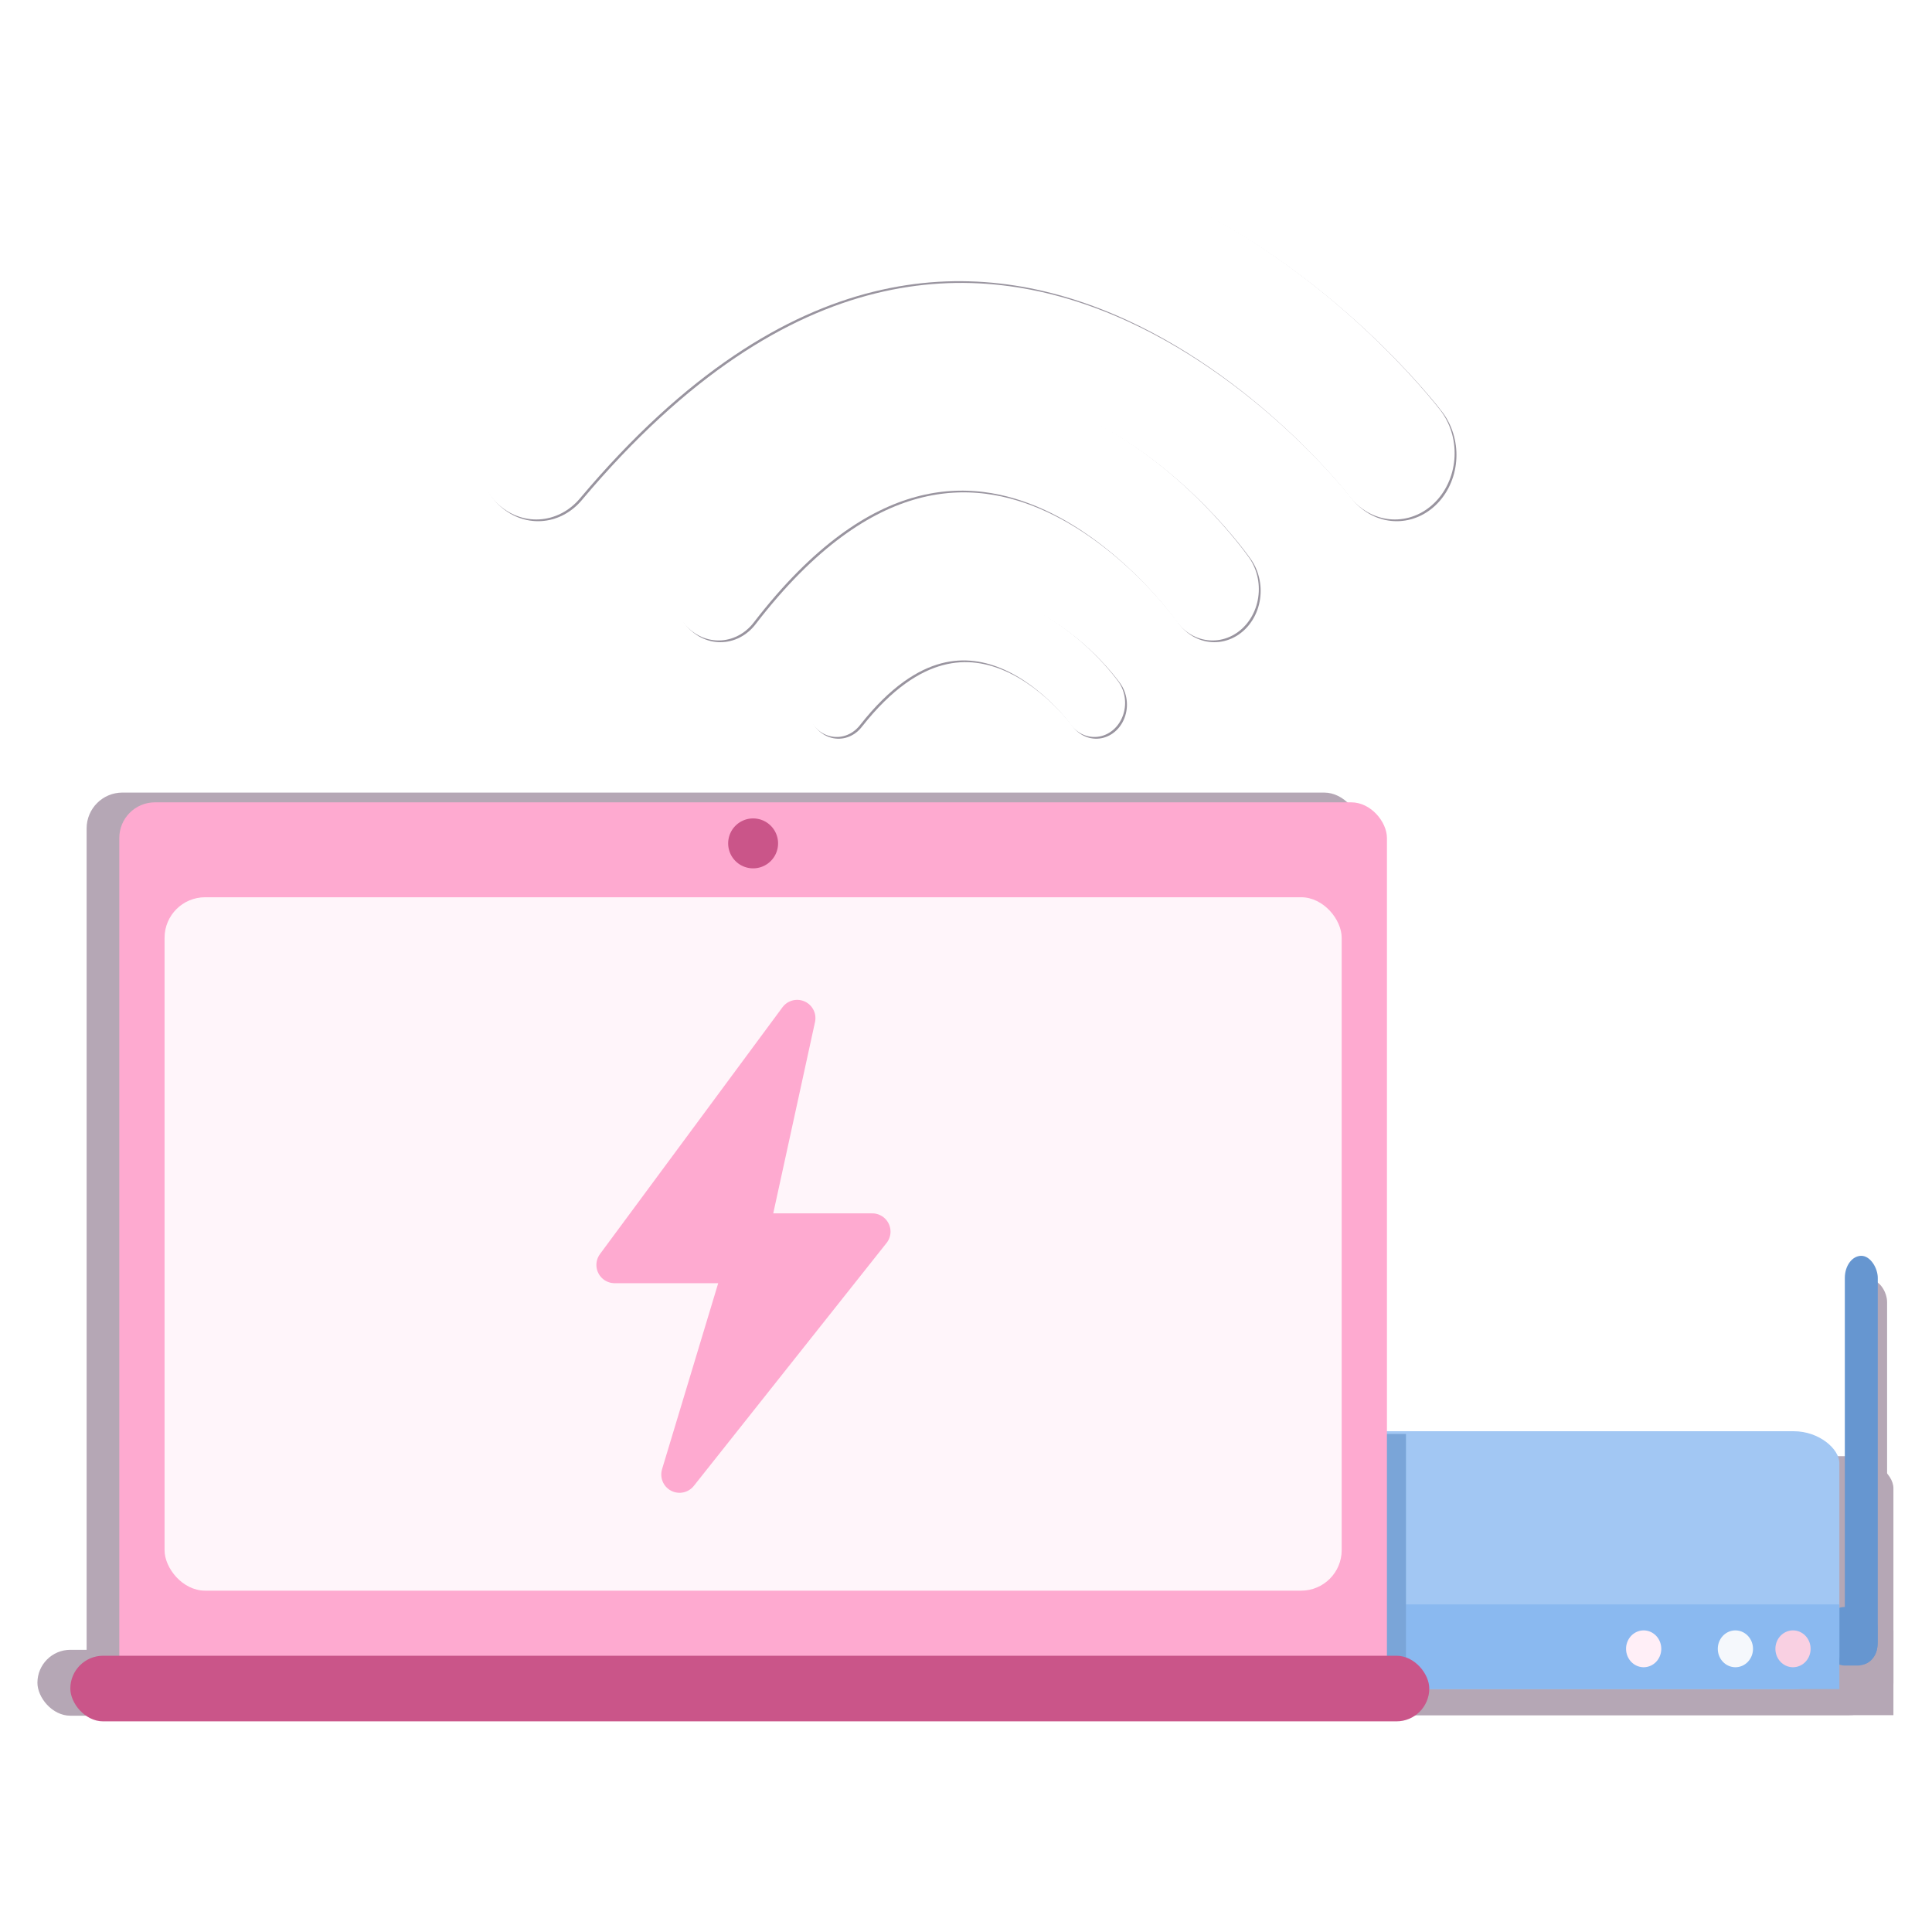 <?xml version="1.0" encoding="UTF-8" standalone="no"?>
<!-- Created with Inkscape (http://www.inkscape.org/) -->

<svg
   xmlns:dc="http://purl.org/dc/elements/1.1/"
   xmlns:cc="http://creativecommons.org/ns#"
   xmlns:rdf="http://www.w3.org/1999/02/22-rdf-syntax-ns#"
   xmlns:svg="http://www.w3.org/2000/svg"
   xmlns="http://www.w3.org/2000/svg"
   xmlns:sodipodi="http://sodipodi.sourceforge.net/DTD/sodipodi-0.dtd"
   xmlns:inkscape="http://www.inkscape.org/namespaces/inkscape"
   width="100mm"
   height="100mm"
   viewBox="0 0 354.331 354.331"
   id="svg5719"
   version="1.1"
   inkscape:version="0.91 r13725"
   sodipodi:docname="fast.svg">
  <defs
     id="defs5721">
    <inkscape:perspective
       sodipodi:type="inkscape:persp3d"
       inkscape:vp_x="0 : 177.16536 : 1"
       inkscape:vp_y="0 : 1000 : 0"
       inkscape:vp_z="354.33071 : 177.16536 : 1"
       inkscape:persp3d-origin="177.16536 : 118.11024 : 1"
       id="perspective6284" />
    <filter
       style="color-interpolation-filters:sRGB;"
       inkscape:label="Blur"
       id="filter6568">
      <feGaussianBlur
         stdDeviation="7.35 7.07"
         result="blur"
         id="feGaussianBlur6570" />
    </filter>
    <filter
       style="color-interpolation-filters:sRGB;"
       inkscape:label="Blur"
       id="filter6627"
       x="-2"
       y="-2"
       width="5"
       height="5">
      <feGaussianBlur
         stdDeviation="7.35 7.07"
         result="blur"
         id="feGaussianBlur6629" />
    </filter>
  </defs>
  <sodipodi:namedview
     id="base"
     pagecolor="#727272"
     bordercolor="#666666"
     borderopacity="1.0"
     inkscape:pageopacity="0"
     inkscape:pageshadow="2"
     inkscape:zoom="1.4039134"
     inkscape:cx="152.7396"
     inkscape:cy="195.02028"
     inkscape:document-units="px"
     inkscape:current-layer="layer1"
     showgrid="false"
     inkscape:snap-intersection-paths="false"
     inkscape:object-nodes="false"
     inkscape:window-width="1920"
     inkscape:window-height="1004"
     inkscape:window-x="0"
     inkscape:window-y="0"
     inkscape:window-maximized="1"
     showguides="false" />
  <g
     inkscape:label="Layer 1"
     inkscape:groupmode="layer"
     id="layer1"
     transform="translate(0,-698.032)">
    <g
       transform="matrix(1.217,0,0,1.217,-13.842,-207.296)"
       id="g6467-8"
       style="opacity:0.634;fill:#8a758b;fill-opacity:1;stroke:none;filter:url(#filter6568)">
      <g
         transform="matrix(1.106,0,0,1.106,-4.616,-71.268)"
         id="g6449-9"
         style="fill:#8a758b;fill-opacity:1;stroke:none">
        <rect
           style="opacity:1;fill:#8a758b;fill-opacity:1;fill-rule:evenodd;stroke:none;stroke-width:5;stroke-linecap:round;stroke-linejoin:round;stroke-miterlimit:4;stroke-dasharray:none;stroke-opacity:1"
           id="rect6390-7"
           width="38.765"
           height="7.071"
           x="192.939"
           y="959.408"
           ry="2.334" />
        <rect
           style="opacity:1;fill:#8a758b;fill-opacity:1;fill-rule:evenodd;stroke:none;stroke-width:5;stroke-linecap:round;stroke-linejoin:round;stroke-miterlimit:4;stroke-dasharray:none;stroke-opacity:1"
           id="rect6390-9-3"
           width="38.765"
           height="5.107"
           x="192.314"
           y="961.505"
           ry="1.686" />
        <rect
           style="opacity:1;fill:#8a758b;fill-opacity:1;fill-rule:evenodd;stroke:none;stroke-width:5;stroke-linecap:round;stroke-linejoin:round;stroke-miterlimit:4;stroke-dasharray:none;stroke-opacity:1"
           id="rect6356-6"
           width="7.178"
           height="8.018"
           x="302.044"
           y="959.508"
           ry="2.745" />
        <g
           id="g6327-1"
           transform="matrix(0.797,0,0,0.797,-19.773,253.869)"
           style="fill:#8a758b;fill-opacity:1;stroke:none">
          <rect
             ry="6.124"
             y="741.74"
             x="57.757"
             height="152.771"
             width="217.688"
             id="rect6267-2"
             style="opacity:1;fill:#8a758b;fill-opacity:1;fill-rule:evenodd;stroke:none;stroke-width:50;stroke-linecap:round;stroke-linejoin:round;stroke-miterlimit:4;stroke-dasharray:none;stroke-opacity:1" />
          <rect
             ry="6.964"
             y="758.041"
             x="65.529"
             height="119.077"
             width="202.143"
             id="rect6323-9"
             style="opacity:1;fill:#8a758b;fill-opacity:1;fill-rule:evenodd;stroke:none;stroke-width:16;stroke-linecap:round;stroke-linejoin:round;stroke-miterlimit:4;stroke-dasharray:none;stroke-opacity:1" />
          <path
             sodipodi:open="true"
             d="m 170.886,748.791 a 4.286,4.286 0 0 1 -4.247,4.286 4.286,4.286 0 0 1 -4.323,-4.209 4.286,4.286 0 0 1 4.17,-4.361 4.286,4.286 0 0 1 4.398,4.131"
             sodipodi:end="6.2474558"
             sodipodi:start="0"
             sodipodi:ry="4.2857141"
             sodipodi:rx="4.2857141"
             sodipodi:cy="748.79077"
             sodipodi:cx="166.60056"
             sodipodi:type="arc"
             id="path6325-3"
             style="opacity:1;fill:#8a758b;fill-opacity:1;fill-rule:evenodd;stroke:none;stroke-width:16;stroke-linecap:round;stroke-linejoin:round;stroke-miterlimit:4;stroke-dasharray:none;stroke-opacity:1" />
          <rect
             style="opacity:1;fill:#8a758b;fill-opacity:1;fill-rule:evenodd;stroke:none;stroke-width:16;stroke-linecap:round;stroke-linejoin:round;stroke-miterlimit:4;stroke-dasharray:none;stroke-opacity:1"
             id="rect6334-1"
             width="233.368"
             height="11.268"
             x="49.347"
             y="888.293"
             ry="5.634" />
        </g>
        <path
           style="fill:#8a758b;fill-opacity:1;fill-rule:evenodd;stroke:none;stroke-width:5;stroke-linecap:butt;stroke-linejoin:round;stroke-miterlimit:4;stroke-dasharray:none;stroke-opacity:1"
           d="m 119.036,874.57 -24.979,33.781 17.538,0 -8.659,28.686 26.377,-33.245 -16.655,0 z"
           id="path6338-9"
           inkscape:connector-curvature="0"
           sodipodi:nodetypes="ccccccc" />
        <g
           id="g6346-4"
           transform="matrix(1.017,0,0,0.713,-61.433,275.87)"
           style="fill:#8a758b;fill-opacity:1;stroke:none">
          <rect
             ry="6.124"
             y="925.083"
             x="247.992"
             height="49.497"
             width="80.307"
             id="rect6342-7"
             style="opacity:1;fill:#8a758b;fill-opacity:1;fill-rule:evenodd;stroke:none;stroke-width:5;stroke-linecap:round;stroke-linejoin:round;stroke-miterlimit:4;stroke-dasharray:none;stroke-opacity:1" />
          <rect
             ry="0"
             y="958.322"
             x="247.992"
             height="16.259"
             width="80.307"
             id="rect6344-8"
             style="opacity:1;fill:#8a758b;fill-opacity:1;fill-rule:evenodd;stroke:none;stroke-width:5;stroke-linecap:round;stroke-linejoin:round;stroke-miterlimit:4;stroke-dasharray:none;stroke-opacity:1" />
        </g>
        <rect
           style="opacity:1;fill:#8a758b;fill-opacity:1;fill-rule:evenodd;stroke:none;stroke-width:5;stroke-linecap:round;stroke-linejoin:round;stroke-miterlimit:4;stroke-dasharray:none;stroke-opacity:1"
           id="rect6354-4"
           width="4.509"
           height="55.94"
           x="267.077"
           y="911.446"
           ry="3.027" />
        <path
           style="opacity:1;fill:#8a758b;fill-opacity:1;fill-rule:evenodd;stroke:none;stroke-width:5;stroke-linecap:round;stroke-linejoin:round;stroke-miterlimit:4;stroke-dasharray:none;stroke-opacity:1"
           id="path6358-5"
           sodipodi:type="arc"
           sodipodi:cx="228.12589"
           sodipodi:cy="965.23499"
           sodipodi:rx="2.519932"
           sodipodi:ry="2.519932"
           sodipodi:start="0"
           sodipodi:end="6.2474584"
           sodipodi:open="true"
           d="m 230.646,965.235 a 2.52,2.52 0 0 1 -2.497,2.52 2.52,2.52 0 0 1 -2.542,-2.475 2.52,2.52 0 0 1 2.452,-2.564 2.52,2.52 0 0 1 2.586,2.429" />
        <path
           style="opacity:1;fill:#8a758b;fill-opacity:1;fill-rule:evenodd;stroke:none;stroke-width:5;stroke-linecap:round;stroke-linejoin:round;stroke-miterlimit:4;stroke-dasharray:none;stroke-opacity:1"
           id="path6358-7-0"
           sodipodi:type="arc"
           sodipodi:cx="236.37294"
           sodipodi:cy="965.23499"
           sodipodi:rx="2.519932"
           sodipodi:ry="2.519932"
           sodipodi:start="0"
           sodipodi:end="6.2474584"
           sodipodi:open="true"
           d="m 238.893,965.235 a 2.52,2.52 0 0 1 -2.497,2.52 2.52,2.52 0 0 1 -2.542,-2.475 2.52,2.52 0 0 1 2.452,-2.564 2.52,2.52 0 0 1 2.586,2.429" />
        <path
           style="opacity:1;fill:#8a758b;fill-opacity:1;fill-rule:evenodd;stroke:none;stroke-width:5;stroke-linecap:round;stroke-linejoin:round;stroke-miterlimit:4;stroke-dasharray:none;stroke-opacity:1"
           id="path6358-7-5-3"
           sodipodi:type="arc"
           sodipodi:cx="249.50711"
           sodipodi:cy="965.23499"
           sodipodi:rx="2.519932"
           sodipodi:ry="2.519932"
           sodipodi:start="0"
           sodipodi:end="6.2474584"
           sodipodi:open="true"
           d="m 252.027,965.235 a 2.52,2.52 0 0 1 -2.497,2.52 2.52,2.52 0 0 1 -2.542,-2.475 2.52,2.52 0 0 1 2.452,-2.564 2.52,2.52 0 0 1 2.586,2.429" />
      </g>
    </g>
    <g
       id="g6467"
       transform="translate(-3.4944764e-6,-3.561)">
      <g
         transform="matrix(1.056,0,0,1.171,-13.797,-128.729)"
         id="g6444-3"
         style="opacity:0.514;fill:none;fill-opacity:1;stroke:#382f44;stroke-opacity:1;filter:url(#filter6627)">
        <path
           style="fill:none;fill-opacity:1;fill-rule:evenodd;stroke:#382f44;stroke-width:10.67;stroke-linecap:round;stroke-linejoin:round;stroke-miterlimit:4;stroke-dasharray:none;stroke-opacity:1"
           d="m 158.697,819.431 c 23.495,-26.977 44.754,0 44.754,0"
           id="path6407-20"
           inkscape:connector-curvature="0"
           sodipodi:nodetypes="cc" />
        <path
           style="fill:none;fill-opacity:1;fill-rule:evenodd;stroke:#382f44;stroke-width:16.081;stroke-linecap:round;stroke-linejoin:round;stroke-miterlimit:4;stroke-dasharray:none;stroke-opacity:1"
           d="m 138.18,801.61 c 45.037,-52.796 85.79,0 85.79,0"
           id="path6407-2-6"
           inkscape:connector-curvature="0"
           sodipodi:nodetypes="cc" />
        <path
           style="fill:none;fill-opacity:1;fill-rule:evenodd;stroke:#382f44;stroke-width:20.761;stroke-linecap:round;stroke-linejoin:round;stroke-miterlimit:4;stroke-dasharray:none;stroke-opacity:1"
           d="m 106.518,780.32 c 78.282,-83.97 149.117,0 149.117,0"
           id="path6407-2-2-1"
           inkscape:connector-curvature="0"
           sodipodi:nodetypes="cc" />
      </g>
      <g
         transform="matrix(1.34,0,0,1.34,-13.307,-283.607)"
         id="g6449">
        <rect
           style="opacity:1;fill:#6696d0;fill-opacity:1;fill-rule:evenodd;stroke:none;stroke-width:5;stroke-linecap:round;stroke-linejoin:round;stroke-miterlimit:4;stroke-dasharray:none;stroke-opacity:1"
           id="rect6356"
           width="7.178"
           height="8.018"
           x="259.702"
           y="955.165"
           ry="2.745" />
        <g
           id="g6346"
           transform="matrix(1.017,0,0,0.713,-72.204,271.528)"
           style="fill:#a2c7f3;fill-opacity:1">
          <rect
             ry="6.124"
             y="925.083"
             x="247.992"
             height="49.497"
             width="80.307"
             id="rect6342"
             style="opacity:1;fill:#a2c7f3;fill-opacity:1;fill-rule:evenodd;stroke:none;stroke-width:5;stroke-linecap:round;stroke-linejoin:round;stroke-miterlimit:4;stroke-dasharray:none;stroke-opacity:1" />
          <rect
             ry="0"
             y="958.322"
             x="247.992"
             height="16.259"
             width="80.307"
             id="rect6344"
             style="opacity:1;fill:#8ab9f0;fill-opacity:1;fill-rule:evenodd;stroke:none;stroke-width:5;stroke-linecap:round;stroke-linejoin:round;stroke-miterlimit:4;stroke-dasharray:none;stroke-opacity:1" />
        </g>
        <rect
           style="opacity:1;fill:#7aa5d8;fill-opacity:1;fill-rule:evenodd;stroke:none;stroke-width:13.865;stroke-linecap:round;stroke-linejoin:round;stroke-miterlimit:4;stroke-dasharray:none;stroke-opacity:1"
           id="rect4190"
           width="5.988"
           height="34.124"
           x="196.376"
           y="931.483"
           ry="0" />
        <rect
           style="opacity:1;fill:#6696d0;fill-opacity:1;fill-rule:evenodd;stroke:none;stroke-width:5;stroke-linecap:round;stroke-linejoin:round;stroke-miterlimit:4;stroke-dasharray:none;stroke-opacity:1"
           id="rect6354"
           width="4.509"
           height="55.94"
           x="262.426"
           y="907.103"
           ry="3.027" />
        <path
           style="opacity:1;fill:#f9d0e2;fill-opacity:1;fill-rule:evenodd;stroke:none;stroke-width:5;stroke-linecap:round;stroke-linejoin:round;stroke-miterlimit:4;stroke-dasharray:none;stroke-opacity:1"
           id="path6358"
           sodipodi:type="arc"
           sodipodi:cx="-255.33311"
           sodipodi:cy="960.89227"
           sodipodi:rx="2.4089246"
           sodipodi:ry="2.519932"
           sodipodi:start="0"
           sodipodi:end="6.2474584"
           sodipodi:open="true"
           d="m -252.924,960.892 a 2.409,2.52 0 0 1 -2.387,2.52 2.409,2.52 0 0 1 -2.43,-2.475 2.409,2.52 0 0 1 2.344,-2.564 2.409,2.52 0 0 1 2.472,2.429"
           transform="scale(-1,1)" />
        <path
           style="opacity:1;fill:#f5f8fc;fill-opacity:1;fill-rule:evenodd;stroke:none;stroke-width:5;stroke-linecap:round;stroke-linejoin:round;stroke-miterlimit:4;stroke-dasharray:none;stroke-opacity:1"
           id="path6358-7"
           sodipodi:type="arc"
           sodipodi:cx="-247.44936"
           sodipodi:cy="960.89227"
           sodipodi:rx="2.4089246"
           sodipodi:ry="2.519932"
           sodipodi:start="0"
           sodipodi:end="6.2474584"
           sodipodi:open="true"
           d="m -245.04,960.892 a 2.409,2.52 0 0 1 -2.387,2.52 2.409,2.52 0 0 1 -2.43,-2.475 2.409,2.52 0 0 1 2.344,-2.564 2.409,2.52 0 0 1 2.472,2.429"
           transform="scale(-1,1)" />
        <path
           style="opacity:1;fill:#ffeff7;fill-opacity:1;fill-rule:evenodd;stroke:none;stroke-width:5;stroke-linecap:round;stroke-linejoin:round;stroke-miterlimit:4;stroke-dasharray:none;stroke-opacity:1"
           id="path6358-7-5"
           sodipodi:type="arc"
           sodipodi:cx="-234.89378"
           sodipodi:cy="960.89227"
           sodipodi:rx="2.4089246"
           sodipodi:ry="2.519932"
           sodipodi:start="0"
           sodipodi:end="6.2474584"
           sodipodi:open="true"
           d="m -232.485,960.892 a 2.409,2.52 0 0 1 -2.387,2.52 2.409,2.52 0 0 1 -2.43,-2.475 2.409,2.52 0 0 1 2.344,-2.564 2.409,2.52 0 0 1 2.472,2.429"
           transform="scale(-1,1)" />
        <g
           id="g6327"
           transform="matrix(0.797,0,0,0.797,-19.773,253.869)">
          <rect
             ry="6.124"
             y="741.74"
             x="57.757"
             height="152.771"
             width="217.688"
             id="rect6267"
             style="opacity:1;fill:#feaad0;fill-opacity:1;fill-rule:evenodd;stroke:none;stroke-width:50;stroke-linecap:round;stroke-linejoin:round;stroke-miterlimit:4;stroke-dasharray:none;stroke-opacity:1" />
          <rect
             ry="6.964"
             y="758.041"
             x="65.529"
             height="119.077"
             width="202.143"
             id="rect6323"
             style="opacity:1;fill:#fff5fa;fill-opacity:1;fill-rule:evenodd;stroke:none;stroke-width:16;stroke-linecap:round;stroke-linejoin:round;stroke-miterlimit:4;stroke-dasharray:none;stroke-opacity:1" />
          <path
             sodipodi:open="true"
             d="m 170.886,748.791 a 4.286,4.286 0 0 1 -4.247,4.286 4.286,4.286 0 0 1 -4.323,-4.209 4.286,4.286 0 0 1 4.17,-4.361 4.286,4.286 0 0 1 4.398,4.131"
             sodipodi:end="6.2474558"
             sodipodi:start="0"
             sodipodi:ry="4.2857141"
             sodipodi:rx="4.2857141"
             sodipodi:cy="748.79077"
             sodipodi:cx="166.60056"
             sodipodi:type="arc"
             id="path6325"
             style="opacity:1;fill:#ca5589;fill-opacity:1;fill-rule:evenodd;stroke:none;stroke-width:16;stroke-linecap:round;stroke-linejoin:round;stroke-miterlimit:4;stroke-dasharray:none;stroke-opacity:1" />
          <rect
             style="opacity:1;fill:#ca5589;fill-opacity:1;fill-rule:evenodd;stroke:none;stroke-width:16;stroke-linecap:round;stroke-linejoin:round;stroke-miterlimit:4;stroke-dasharray:none;stroke-opacity:1"
             id="rect6334"
             width="233.368"
             height="11.268"
             x="49.347"
             y="888.293"
             ry="5.634" />
        </g>
        <path
           style="fill:#feaad0;fill-opacity:1;fill-rule:evenodd;stroke:#feaad0;stroke-width:5;stroke-linecap:butt;stroke-linejoin:round;stroke-miterlimit:4;stroke-dasharray:none;stroke-opacity:1"
           d="m 119.036,874.57 -24.979,33.781 17.538,0 -8.659,28.686 26.377,-33.245 -16.655,0 z"
           id="path6338"
           inkscape:connector-curvature="0"
           sodipodi:nodetypes="ccccccc" />
      </g>
      <g
         transform="matrix(1.056,0,0,1.171,-14.132,-129.045)"
         id="g6444">
        <path
           style="fill:none;fill-rule:evenodd;stroke:#ffffff;stroke-width:10.67;stroke-linecap:round;stroke-linejoin:round;stroke-miterlimit:4;stroke-dasharray:none;stroke-opacity:1"
           d="m 158.697,819.431 c 23.495,-26.977 44.754,0 44.754,0"
           id="path6407"
           inkscape:connector-curvature="0"
           sodipodi:nodetypes="cc" />
        <path
           style="fill:none;fill-rule:evenodd;stroke:#ffffff;stroke-width:16.081;stroke-linecap:round;stroke-linejoin:round;stroke-miterlimit:4;stroke-dasharray:none;stroke-opacity:1"
           d="m 138.18,801.61 c 45.037,-52.796 85.79,0 85.79,0"
           id="path6407-2"
           inkscape:connector-curvature="0"
           sodipodi:nodetypes="cc" />
        <path
           style="fill:none;fill-rule:evenodd;stroke:#ffffff;stroke-width:20.761;stroke-linecap:round;stroke-linejoin:round;stroke-miterlimit:4;stroke-dasharray:none;stroke-opacity:1"
           d="m 106.518,780.32 c 78.282,-83.97 149.117,0 149.117,0"
           id="path6407-2-2"
           inkscape:connector-curvature="0"
           sodipodi:nodetypes="cc" />
      </g>
    </g>
  </g>
</svg>
